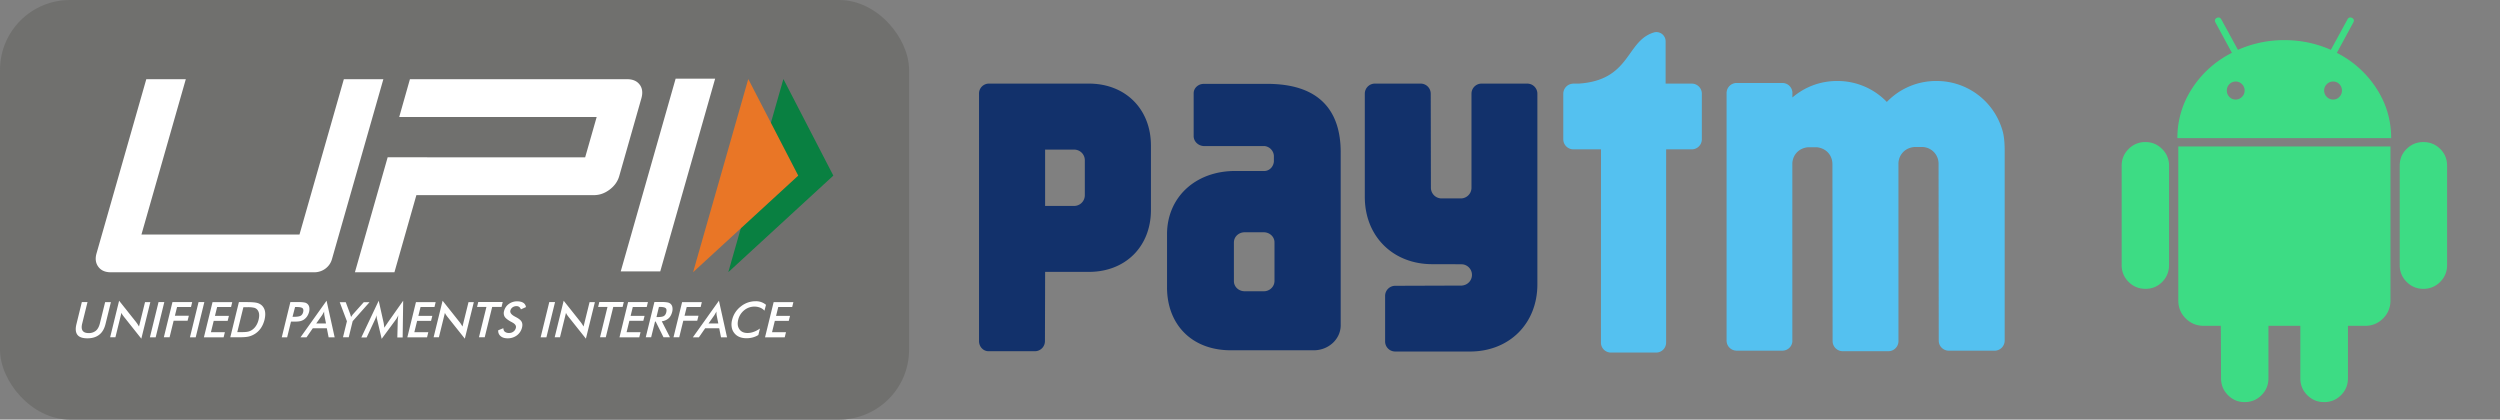<?xml version="1.0" encoding="UTF-8"?>
<svg xmlns="http://www.w3.org/2000/svg" width="143" height="24" fill="none" viewBox="0 0 143 24">
  <rect x="0" y="0" width="143" height="24" fill="#808080" stroke="none"/>
  <rect width="52" height="24" fill="#70706E" rx="4"></rect>
  <g clip-path="url(#a)">
    <path fill="#fff" d="m6.3 19.292-.002.005v-.005h.001Z"></path>
    <path fill="#fff" d="m6.3 19.292.513-2.091.978 1.23.002.004c.025.034.05.068.075.107a2.64 2.64 0 0 1 .083.135l.345-1.396h.303l-.515 2.091-.998-1.256-.078-.105a.534.534 0 0 1-.061-.12l-.345 1.401h-.303ZM5.005 17.28h-.324l-.309 1.262c-.067.27-.046.475.057.61.103.135.293.2.571.2.278 0 .505-.07.675-.205.175-.135.293-.34.36-.61l.309-1.256h-.33l-.303 1.226c-.047.18-.119.32-.227.41a.624.624 0 0 1-.412.135c-.17 0-.283-.045-.345-.135-.061-.09-.072-.23-.025-.41l.303-1.227Zm3.569 2.017.494-2.017h.33l-.494 2.017h-.33Zm.798-.005-.001.005v-.005h.001Zm0 0 .493-2.012h1.128l-.067.28h-.798l-.124.501h.798l-.072.285h-.798l-.232.946h-.328Zm1.492.005.494-2.017h.33l-.494 2.017h-.33Zm1.294-2.017-.495 2.017h1.128l.072-.295h-.798l.16-.65h.798l.072-.286h-.799l.124-.505h.798l.067-.28h-1.127Z"></path>
    <path fill="#fff" fill-rule="evenodd" d="m13.17 19.297.002-.005h.529c.237 0 .417-.015.535-.045a1.178 1.178 0 0 0 .69-.485c.093-.14.16-.296.206-.476.041-.175.052-.335.026-.475a.63.63 0 0 0-.18-.34.62.62 0 0 0-.273-.145c-.108-.03-.31-.046-.598-.046h-.442l-.493 2.012h-.002v.005Zm.402-.3h.278c.15 0 .268-.01.35-.03a.677.677 0 0 0 .222-.1.826.826 0 0 0 .231-.245c.062-.096.108-.21.14-.34.03-.13.04-.24.025-.336a.456.456 0 0 0-.113-.245.351.351 0 0 0-.18-.1 1.588 1.588 0 0 0-.366-.03h-.237l-.35 1.426Zm2.852.3.222-.906v.006h.19c.145 0 .258-.01.33-.025a.703.703 0 0 0 .2-.08.7.7 0 0 0 .196-.19.83.83 0 0 0 .119-.266.64.64 0 0 0 .01-.26.33.33 0 0 0-.262-.27 1.551 1.551 0 0 0-.32-.026h-.5l-.493 2.017h.308Zm.392-1.176h-.083l.145-.56h.082c.17 0 .283.02.34.065.051.04.067.12.041.225-.026.1-.072.17-.144.21-.072.04-.201.06-.381.06Zm1.982 1.176-.103-.52h-.803l-.36.52h-.345l1.493-2.096.463 2.096h-.345Zm-.71-.795h.56l-.092-.46a.605.605 0 0 1-.01-.1c-.005-.04-.005-.08-.005-.126a.973.973 0 0 1-.067.125.985.985 0 0 1-.062.105l-.324.456Z" clip-rule="evenodd"></path>
    <path fill="#fff" d="m19.619 19.292-.002.005v-.005h.002Zm0 0 .225-.916-.412-1.09h.345l.257.685c.006.02.01.04.02.07.006.015.01.03.014.045l.013.045.061-.09c.02-.03.04-.054.06-.078l.002-.002.603-.675h.33l-.964 1.085-.226.921h-.328Zm3.134-.991c0-.015.005-.06.016-.13.005-.06.01-.105.015-.145a1.1 1.1 0 0 1-.16.28l-.792 1.076-.258-1.096a1.016 1.016 0 0 1-.036-.255l-.026.088-.015.047a1.102 1.102 0 0 1-.062.145l-.463.991h-.304l.994-2.101.283 1.27c.005.02.01.056.015.1l.015.105.011.07a4.522 4.522 0 0 1 .163-.246.1.1 0 0 0 .017-.029l.896-1.27-.03 2.101h-.305l.026-1Zm1.04-1.021-.494 2.017h1.128l.072-.295H23.7l.16-.65h.797l.072-.286h-.798l.124-.505h.798l.067-.28h-1.128Zm1.008 2.017.002-.005h.302l.345-1.4c.015.044.036.08.062.12l.077.104.999 1.256.515-2.091h-.304l-.345 1.396a4.135 4.135 0 0 1-.082-.135c-.025-.04-.05-.073-.075-.107l-.003-.003-.978-1.231-.514 2.091v.005Zm2.925-.005.427-1.736h.536l.067-.28h-1.4l-.068.28h.536l-.428 1.736h.33Zm.772-.4.293-.12c.006.09.031.16.088.205a.37.37 0 0 0 .237.07c.098 0 .18-.025.252-.08a.363.363 0 0 0 .14-.215c.03-.12-.042-.225-.217-.315l-.012-.008c-.02-.01-.032-.018-.045-.022-.195-.11-.319-.206-.37-.296a.419.419 0 0 1-.031-.32.696.696 0 0 1 .267-.4.792.792 0 0 1 .48-.155c.149 0 .267.03.355.085a.33.33 0 0 1 .149.245l-.289.13a.301.301 0 0 0-.097-.14.255.255 0 0 0-.155-.045.379.379 0 0 0-.226.07.317.317 0 0 0-.124.185c-.03.12.057.235.258.34.015.01.025.015.035.02.176.09.294.18.345.27.052.09.062.196.031.33a.793.793 0 0 1-.293.456.868.868 0 0 1-.53.17c-.17 0-.304-.04-.397-.12a.385.385 0 0 1-.144-.34Zm2.921-1.612-.495 2.017h.33l.494-2.017h-.33Zm.308 2.017.001-.005h.303l.345-1.4c.015.044.035.08.061.12l.077.104 1 1.256.514-2.091h-.304l-.345 1.396-.036-.06a2.673 2.673 0 0 0-.046-.075 2.095 2.095 0 0 0-.077-.11l-.978-1.231-.514 2.091h-.001v.005Zm2.924-.005.428-1.736h.535l.067-.28h-1.4l-.067.28h.535l-.427 1.736h.33Zm.783.005.494-2.017h1.133l-.067.28h-.798l-.124.506h.798l-.072.285H36l-.16.651h.798l-.072.295h-1.132Z"></path>
    <path fill="#fff" fill-rule="evenodd" d="m37.246 19.292.222-.9h.036l.448.9h.37l-.468-.915a.71.71 0 0 0 .386-.165c.103-.09.17-.22.211-.38a.623.623 0 0 0 .01-.256.341.341 0 0 0-.097-.19.338.338 0 0 0-.17-.085 1.48 1.48 0 0 0-.304-.025h-.458l-.495 2.016h.31Zm.366-1.155h-.062l.14-.581h.061c.165 0 .273.025.324.07.052.045.062.125.036.235-.025.105-.072.175-.139.215-.066.04-.185.06-.36.06Z" clip-rule="evenodd"></path>
    <path fill="#fff" d="m38.523 19.297.001-.005h.328l.232-.946h.798l.072-.285h-.798l.124-.5h.798l.067-.28h-1.128l-.493 2.011h-.001v.005Z"></path>
    <path fill="#fff" fill-rule="evenodd" d="m41.139 18.777.103.52h.345l-.464-2.096-1.493 2.096h.345l.36-.52h.804Zm-.052-.275h-.56l.323-.456a.985.985 0 0 0 .062-.105.98.98 0 0 0 .067-.125c0 .045 0 .085.005.125 0 .035.005.07.01.1l.093.46Z" clip-rule="evenodd"></path>
    <path fill="#fff" d="M43.727 17.771a.654.654 0 0 0-.252-.175.918.918 0 0 0-.906.15.993.993 0 0 0-.345.55c-.051.216-.031.396.072.54.098.141.252.211.458.211.119 0 .237-.02.356-.065.118-.04.236-.105.36-.19l-.093.37c-.103.065-.21.11-.324.14-.113.03-.227.045-.35.045-.155 0-.294-.025-.412-.075a.715.715 0 0 1-.293-.225.702.702 0 0 1-.145-.34.988.988 0 0 1 .026-.42 1.366 1.366 0 0 1 .494-.756 1.328 1.328 0 0 1 .84-.3.871.871 0 0 1 .602.205l-.088.335Zm.526-.491-.494 2.017h1.127l.072-.295h-.798l.16-.65h.798l.072-.286h-.798l.124-.505h.798l.067-.28h-1.128Zm-6.487-1.756h-2.26L38.646 4.5h2.26l-3.14 11.024ZM36.592 4.845c-.154-.21-.396-.315-.726-.315H23.448l-.613 2.162H34.13l-.659 2.307h-9.036v-.005h-2.26l-1.874 6.58h2.26l1.256-4.413h10.159c.319 0 .617-.106.895-.316.278-.21.464-.47.551-.78L36.68 5.65c.098-.33.068-.596-.087-.806ZM17.985 15.574c.464 0 .876-.305 1-.74L21.928 4.53h-2.26l-2.538 8.887H8.09l2.538-8.887h-2.26l-2.842 9.948c-.093.31-.057.57.097.78.155.211.392.316.711.316h11.651Z"></path>
    <path fill="#098041" d="m44.81 4.52 2.857 5.525-6.009 5.524L44.81 4.52Z"></path>
    <path fill="#E97626" d="m42.801 4.52 2.858 5.525-6.014 5.524L42.801 4.52Z"></path>
  </g>
  <path fill="#54C1F0" d="M114.469 7.24a3.91 3.91 0 0 0-3.689-2.607h-.035a3.9 3.9 0 0 0-2.818 1.198 3.903 3.903 0 0 0-2.818-1.198h-.035c-.974 0-1.865.355-2.549.944v-.3a.575.575 0 0 0-.573-.531h-2.614a.577.577 0 0 0-.578.577V19.48c0 .32.258.578.578.578h2.614a.575.575 0 0 0 .57-.498l-.001-10.163c0-.036.001-.069.004-.102.042-.454.376-.827.902-.873h.482c.22.02.406.097.552.213.228.18.354.458.354.762l.01 10.112c0 .32.26.58.578.58h2.615c.309 0 .56-.246.574-.551l-.001-10.155a.957.957 0 0 1 .426-.814c.134-.086.295-.144.481-.16h.482a.953.953 0 0 1 .906.974l.01 10.1c0 .32.259.577.578.577h2.615a.578.578 0 0 0 .578-.578V8.62c0-.74-.084-1.055-.198-1.38ZM96.768 4.782h-1.495V2.36a.527.527 0 0 0-.628-.515c-1.657.454-1.325 2.743-4.352 2.938h-.294a.607.607 0 0 0-.127.015h-.002l.002.001a.576.576 0 0 0-.452.56v2.608c0 .317.26.576.579.576h1.578l-.003 11.054c0 .316.256.57.572.57h2.585a.57.57 0 0 0 .571-.57l.001-11.054h1.465a.578.578 0 0 0 .578-.576V5.359a.578.578 0 0 0-.578-.577Z"></path>
  <path fill="#12316B" d="M87.36 4.782h-2.614a.577.577 0 0 0-.577.577v5.39a.611.611 0 0 1-.613.601h-1.094a.611.611 0 0 1-.614-.61l-.01-5.381a.578.578 0 0 0-.578-.577h-2.615a.577.577 0 0 0-.578.577v5.908c0 2.244 1.605 3.844 3.857 3.844 0 0 1.69 0 1.742.01a.608.608 0 0 1 .008 1.205l-.044.009-3.823.013a.577.577 0 0 0-.579.576v2.606c0 .32.259.577.579.577h4.275c2.253 0 3.856-1.6 3.856-3.845V5.36a.577.577 0 0 0-.578-.577Zm-25.308 6.386a.613.613 0 0 1-.612.612l-1.66.001V8.557h1.66a.61.61 0 0 1 .612.611v2Zm.23-6.386h-5.715a.566.566 0 0 0-.567.565v2.554l.001.015-.001.036v11.56c0 .314.236.57.529.578h2.664a.577.577 0 0 0 .578-.576l.01-3.962h2.501c2.093 0 3.552-1.448 3.552-3.544V8.33c0-2.095-1.459-3.548-3.552-3.548ZM72.9 16.087a.603.603 0 0 1-.034.18.611.611 0 0 1-.582.393h-1.088c-.34 0-.616-.257-.616-.573v-.492l-.001-.019V13.86l.002-.004c.001-.315.276-.57.615-.57h1.088c.341 0 .617.256.617.574v2.228Zm-.415-11.29h-3.628c-.321 0-.58.243-.58.54v2.447c0 .315.275.572.614.572h3.455a.6.6 0 0 1 .52.552v.336c-.03.296-.245.511-.505.536H70.65c-2.275 0-3.896 1.507-3.896 3.623v3.032c0 2.104 1.393 3.601 3.652 3.601h4.742c.85 0 1.54-.642 1.54-1.433V8.71c0-2.399-1.239-3.913-4.203-3.913Z"></path>
  <path fill="#3DDC84" fill-rule="evenodd" d="m134.607 1.291-.939 1.732a5.82 5.82 0 0 1 2.261 2.03c.564.868.846 1.817.846 2.849h-12.229c0-1.032.282-1.981.846-2.85a5.795 5.795 0 0 1 2.274-2.03l-.939-1.731c-.061-.115-.04-.202.066-.264.115-.053.203-.027.265.079l.952 1.745a6.496 6.496 0 0 1 2.657-.556c.934 0 1.82.186 2.658.556l.952-1.745c.061-.106.149-.133.264-.08.106.062.127.15.066.265Zm-6.73 4.403c.141 0 .262-.05.364-.153a.497.497 0 0 0 .152-.363.498.498 0 0 0-.152-.364.498.498 0 0 0-.364-.151.507.507 0 0 0-.502.515c0 .141.048.262.145.363a.474.474 0 0 0 .357.153Zm5.58 0a.47.47 0 0 0 .356-.153.507.507 0 0 0 .146-.363.508.508 0 0 0-.146-.364.473.473 0 0 0-.356-.151.495.495 0 0 0-.364.151.494.494 0 0 0-.152.364c0 .141.05.262.152.363a.494.494 0 0 0 .364.153Z" clip-rule="evenodd"></path>
  <path fill="#3DDC84" d="M121.756 8.523a1.31 1.31 0 0 1 .965-.397c.37 0 .688.132.952.397a1.3 1.3 0 0 1 .397.952v5.685c0 .38-.131.7-.39.965-.261.264-.58.396-.959.396s-.701-.132-.965-.396a1.311 1.311 0 0 1-.397-.965V9.475c0-.37.132-.688.397-.952Zm2.843 8.66c0 .405.14.749.422 1.03.283.283.626.424 1.032.424h.978l.013 3.001c0 .38.133.701.397.965.264.265.582.397.952.397.379 0 .701-.132.965-.397.264-.264.397-.586.397-.965v-3.001h1.824v3.001c0 .38.132.701.397.965.264.265.585.397.965.397.378 0 .7-.132.965-.397.264-.264.396-.586.396-.965v-3.001h.992c.396 0 .736-.141 1.018-.423.282-.282.423-.625.423-1.031V8.377h-12.136v8.806Zm13.062-8.667c.264-.26.581-.39.951-.39.379 0 .701.13.966.39.264.26.396.58.396.959v5.685c0 .38-.132.7-.396.965a1.316 1.316 0 0 1-.966.396c-.37 0-.687-.132-.951-.396a1.311 1.311 0 0 1-.397-.965V9.475c0-.379.132-.699.397-.959Z"></path>
  <defs>
    <clipPath id="a">
      <path fill="#fff" d="M0 0h43.333v20H0z" transform="translate(4.333 2)"></path>
    </clipPath>
  </defs>
</svg>
